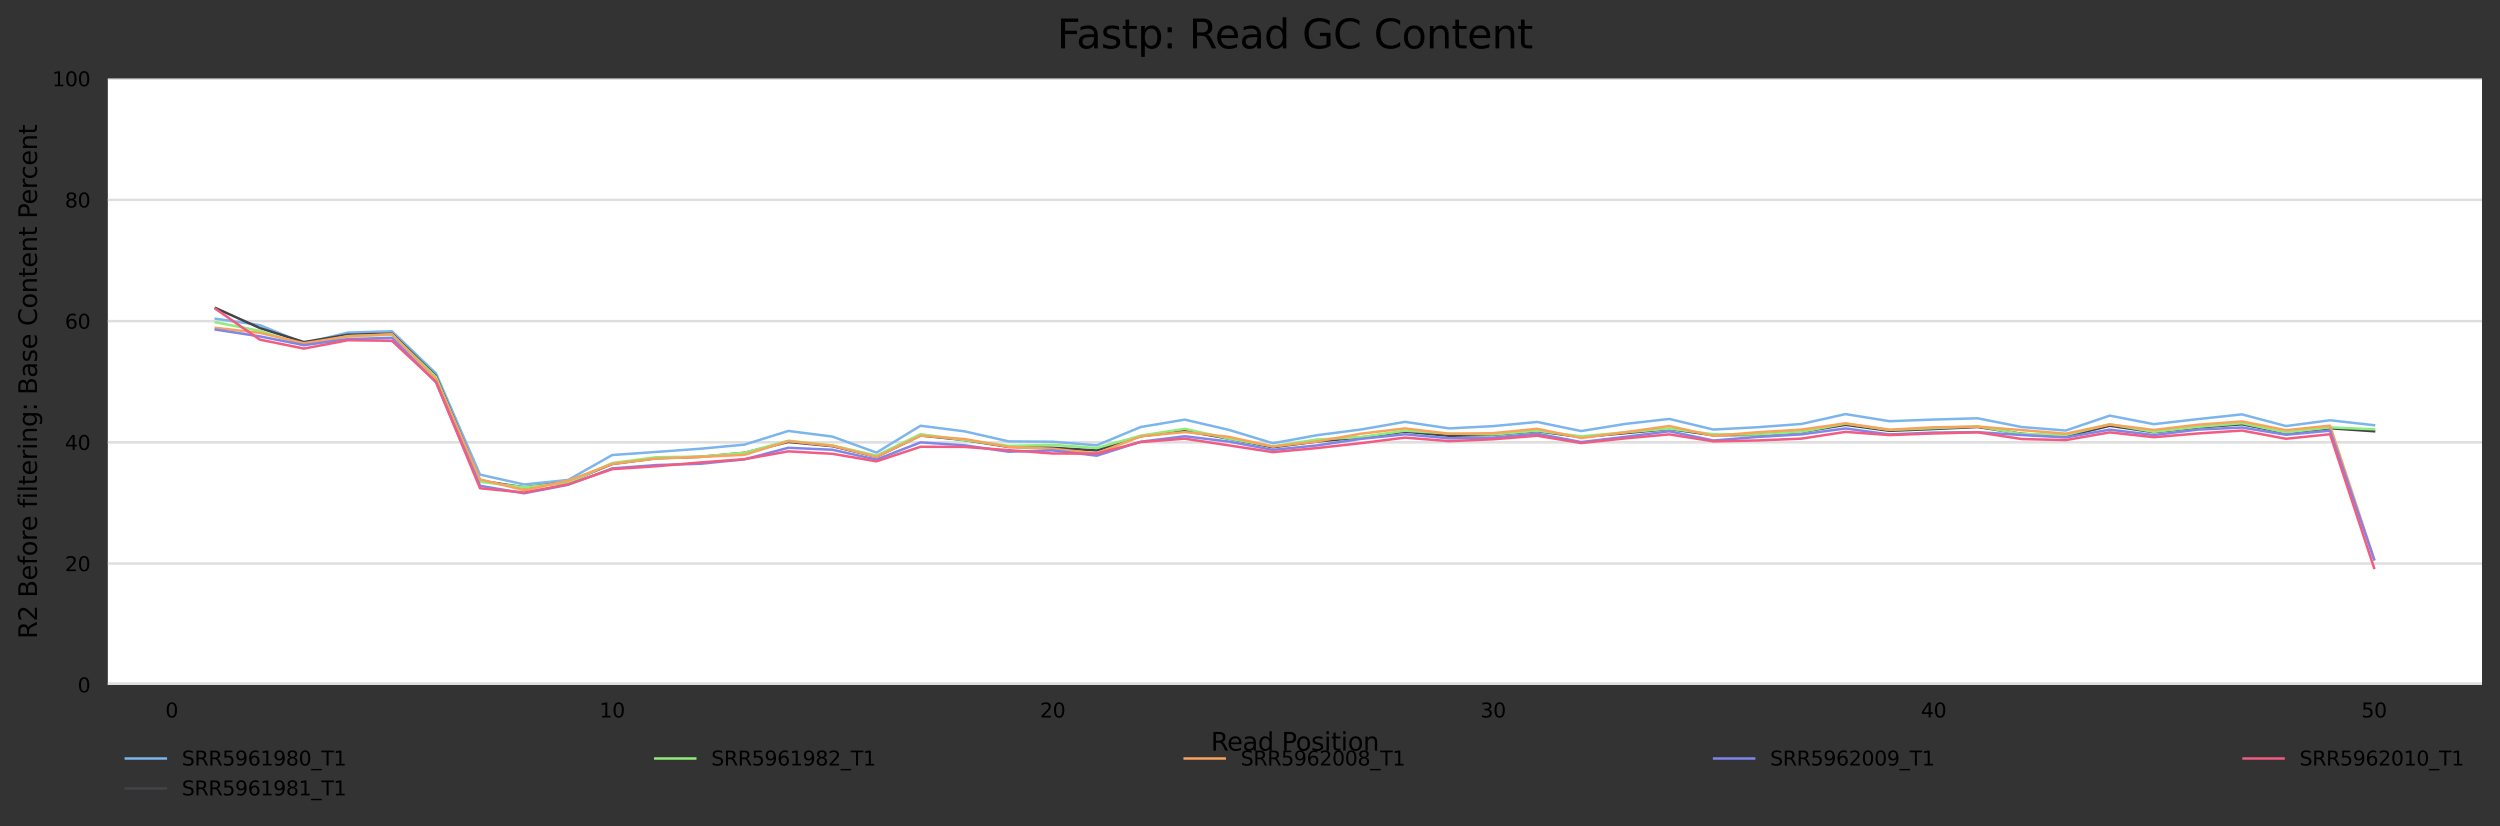 <?xml version="1.0" encoding="utf-8" standalone="no"?>
<!DOCTYPE svg PUBLIC "-//W3C//DTD SVG 1.1//EN"
  "http://www.w3.org/Graphics/SVG/1.1/DTD/svg11.dtd">
<svg xmlns:xlink="http://www.w3.org/1999/xlink" width="1000.278pt" height="330.542pt" viewBox="0 0 1000.278 330.542" xmlns="http://www.w3.org/2000/svg" version="1.1">
 <rect x="0" y="0" width="1000.278" height="330.542" fill="#333333" stroke="none"/>
 <defs>
  <style type="text/css">*{stroke-linejoin: round; stroke-linecap: butt}</style>
 </defs>
 <g id="figure_1">
  <g id="axes_1">
   <g id="patch_1">
    <path d="M 43.148 273.99 
L 993.078 273.99 
L 993.078 31.483 
L 43.148 31.483 
z
" style="fill: #ffffff"/>
   </g>
   <g id="matplotlib.axis_1">
    <g id="xtick_1">
     <g id="text_1">
      <!-- 0 -->
      <g transform="translate(66.158 287.069) scale(0.08 -0.08)">
       <defs>
        <path id="DejaVuSans-30" d="M 2034 4250 
Q 1547 4250 1301 3770 
Q 1056 3291 1056 2328 
Q 1056 1369 1301 889 
Q 1547 409 2034 409 
Q 2525 409 2770 889 
Q 3016 1369 3016 2328 
Q 3016 3291 2770 3770 
Q 2525 4250 2034 4250 
z
M 2034 4750 
Q 2819 4750 3233 4129 
Q 3647 3509 3647 2328 
Q 3647 1150 3233 529 
Q 2819 -91 2034 -91 
Q 1250 -91 836 529 
Q 422 1150 422 2328 
Q 422 3509 836 4129 
Q 1250 4750 2034 4750 
z
" transform="scale(0.016)"/>
       </defs>
       <use xlink:href="#DejaVuSans-30"/>
      </g>
     </g>
    </g>
    <g id="xtick_2">
     <g id="text_2">
      <!-- 10 -->
      <g transform="translate(239.852 287.069) scale(0.08 -0.08)">
       <defs>
        <path id="DejaVuSans-31" d="M 794 531 
L 1825 531 
L 1825 4091 
L 703 3866 
L 703 4441 
L 1819 4666 
L 2450 4666 
L 2450 531 
L 3481 531 
L 3481 0 
L 794 0 
L 794 531 
z
" transform="scale(0.016)"/>
       </defs>
       <use xlink:href="#DejaVuSans-31"/>
       <use xlink:href="#DejaVuSans-30" x="63.623"/>
      </g>
     </g>
    </g>
    <g id="xtick_3">
     <g id="text_3">
      <!-- 20 -->
      <g transform="translate(416.091 287.069) scale(0.08 -0.08)">
       <defs>
        <path id="DejaVuSans-32" d="M 1228 531 
L 3431 531 
L 3431 0 
L 469 0 
L 469 531 
Q 828 903 1448 1529 
Q 2069 2156 2228 2338 
Q 2531 2678 2651 2914 
Q 2772 3150 2772 3378 
Q 2772 3750 2511 3984 
Q 2250 4219 1831 4219 
Q 1534 4219 1204 4116 
Q 875 4013 500 3803 
L 500 4441 
Q 881 4594 1212 4672 
Q 1544 4750 1819 4750 
Q 2544 4750 2975 4387 
Q 3406 4025 3406 3419 
Q 3406 3131 3298 2873 
Q 3191 2616 2906 2266 
Q 2828 2175 2409 1742 
Q 1991 1309 1228 531 
z
" transform="scale(0.016)"/>
       </defs>
       <use xlink:href="#DejaVuSans-32"/>
       <use xlink:href="#DejaVuSans-30" x="63.623"/>
      </g>
     </g>
    </g>
    <g id="xtick_4">
     <g id="text_4">
      <!-- 30 -->
      <g transform="translate(592.331 287.069) scale(0.08 -0.08)">
       <defs>
        <path id="DejaVuSans-33" d="M 2597 2516 
Q 3050 2419 3304 2112 
Q 3559 1806 3559 1356 
Q 3559 666 3084 287 
Q 2609 -91 1734 -91 
Q 1441 -91 1130 -33 
Q 819 25 488 141 
L 488 750 
Q 750 597 1062 519 
Q 1375 441 1716 441 
Q 2309 441 2620 675 
Q 2931 909 2931 1356 
Q 2931 1769 2642 2001 
Q 2353 2234 1838 2234 
L 1294 2234 
L 1294 2753 
L 1863 2753 
Q 2328 2753 2575 2939 
Q 2822 3125 2822 3475 
Q 2822 3834 2567 4026 
Q 2313 4219 1838 4219 
Q 1578 4219 1281 4162 
Q 984 4106 628 3988 
L 628 4550 
Q 988 4650 1302 4700 
Q 1616 4750 1894 4750 
Q 2613 4750 3031 4423 
Q 3450 4097 3450 3541 
Q 3450 3153 3228 2886 
Q 3006 2619 2597 2516 
z
" transform="scale(0.016)"/>
       </defs>
       <use xlink:href="#DejaVuSans-33"/>
       <use xlink:href="#DejaVuSans-30" x="63.623"/>
      </g>
     </g>
    </g>
    <g id="xtick_5">
     <g id="text_5">
      <!-- 40 -->
      <g transform="translate(768.57 287.069) scale(0.08 -0.08)">
       <defs>
        <path id="DejaVuSans-34" d="M 2419 4116 
L 825 1625 
L 2419 1625 
L 2419 4116 
z
M 2253 4666 
L 3047 4666 
L 3047 1625 
L 3713 1625 
L 3713 1100 
L 3047 1100 
L 3047 0 
L 2419 0 
L 2419 1100 
L 313 1100 
L 313 1709 
L 2253 4666 
z
" transform="scale(0.016)"/>
       </defs>
       <use xlink:href="#DejaVuSans-34"/>
       <use xlink:href="#DejaVuSans-30" x="63.623"/>
      </g>
     </g>
    </g>
    <g id="xtick_6">
     <g id="text_6">
      <!-- 50 -->
      <g transform="translate(944.809 287.069) scale(0.08 -0.08)">
       <defs>
        <path id="DejaVuSans-35" d="M 691 4666 
L 3169 4666 
L 3169 4134 
L 1269 4134 
L 1269 2991 
Q 1406 3038 1543 3061 
Q 1681 3084 1819 3084 
Q 2600 3084 3056 2656 
Q 3513 2228 3513 1497 
Q 3513 744 3044 326 
Q 2575 -91 1722 -91 
Q 1428 -91 1123 -41 
Q 819 9 494 109 
L 494 744 
Q 775 591 1075 516 
Q 1375 441 1709 441 
Q 2250 441 2565 725 
Q 2881 1009 2881 1497 
Q 2881 1984 2565 2268 
Q 2250 2553 1709 2553 
Q 1456 2553 1204 2497 
Q 953 2441 691 2322 
L 691 4666 
z
" transform="scale(0.016)"/>
       </defs>
       <use xlink:href="#DejaVuSans-35"/>
       <use xlink:href="#DejaVuSans-30" x="63.623"/>
      </g>
     </g>
    </g>
    <g id="text_7">
     <!-- Read Position -->
     <g transform="translate(484.496 300.331) scale(0.1 -0.1)">
      <defs>
       <path id="DejaVuSans-52" d="M 2841 2188 
Q 3044 2119 3236 1894 
Q 3428 1669 3622 1275 
L 4263 0 
L 3584 0 
L 2988 1197 
Q 2756 1666 2539 1819 
Q 2322 1972 1947 1972 
L 1259 1972 
L 1259 0 
L 628 0 
L 628 4666 
L 2053 4666 
Q 2853 4666 3247 4331 
Q 3641 3997 3641 3322 
Q 3641 2881 3436 2590 
Q 3231 2300 2841 2188 
z
M 1259 4147 
L 1259 2491 
L 2053 2491 
Q 2509 2491 2742 2702 
Q 2975 2913 2975 3322 
Q 2975 3731 2742 3939 
Q 2509 4147 2053 4147 
L 1259 4147 
z
" transform="scale(0.016)"/>
       <path id="DejaVuSans-65" d="M 3597 1894 
L 3597 1613 
L 953 1613 
Q 991 1019 1311 708 
Q 1631 397 2203 397 
Q 2534 397 2845 478 
Q 3156 559 3463 722 
L 3463 178 
Q 3153 47 2828 -22 
Q 2503 -91 2169 -91 
Q 1331 -91 842 396 
Q 353 884 353 1716 
Q 353 2575 817 3079 
Q 1281 3584 2069 3584 
Q 2775 3584 3186 3129 
Q 3597 2675 3597 1894 
z
M 3022 2063 
Q 3016 2534 2758 2815 
Q 2500 3097 2075 3097 
Q 1594 3097 1305 2825 
Q 1016 2553 972 2059 
L 3022 2063 
z
" transform="scale(0.016)"/>
       <path id="DejaVuSans-61" d="M 2194 1759 
Q 1497 1759 1228 1600 
Q 959 1441 959 1056 
Q 959 750 1161 570 
Q 1363 391 1709 391 
Q 2188 391 2477 730 
Q 2766 1069 2766 1631 
L 2766 1759 
L 2194 1759 
z
M 3341 1997 
L 3341 0 
L 2766 0 
L 2766 531 
Q 2569 213 2275 61 
Q 1981 -91 1556 -91 
Q 1019 -91 701 211 
Q 384 513 384 1019 
Q 384 1609 779 1909 
Q 1175 2209 1959 2209 
L 2766 2209 
L 2766 2266 
Q 2766 2663 2505 2880 
Q 2244 3097 1772 3097 
Q 1472 3097 1187 3025 
Q 903 2953 641 2809 
L 641 3341 
Q 956 3463 1253 3523 
Q 1550 3584 1831 3584 
Q 2591 3584 2966 3190 
Q 3341 2797 3341 1997 
z
" transform="scale(0.016)"/>
       <path id="DejaVuSans-64" d="M 2906 2969 
L 2906 4863 
L 3481 4863 
L 3481 0 
L 2906 0 
L 2906 525 
Q 2725 213 2448 61 
Q 2172 -91 1784 -91 
Q 1150 -91 751 415 
Q 353 922 353 1747 
Q 353 2572 751 3078 
Q 1150 3584 1784 3584 
Q 2172 3584 2448 3432 
Q 2725 3281 2906 2969 
z
M 947 1747 
Q 947 1113 1208 752 
Q 1469 391 1925 391 
Q 2381 391 2643 752 
Q 2906 1113 2906 1747 
Q 2906 2381 2643 2742 
Q 2381 3103 1925 3103 
Q 1469 3103 1208 2742 
Q 947 2381 947 1747 
z
" transform="scale(0.016)"/>
       <path id="DejaVuSans-20" transform="scale(0.016)"/>
       <path id="DejaVuSans-50" d="M 1259 4147 
L 1259 2394 
L 2053 2394 
Q 2494 2394 2734 2622 
Q 2975 2850 2975 3272 
Q 2975 3691 2734 3919 
Q 2494 4147 2053 4147 
L 1259 4147 
z
M 628 4666 
L 2053 4666 
Q 2838 4666 3239 4311 
Q 3641 3956 3641 3272 
Q 3641 2581 3239 2228 
Q 2838 1875 2053 1875 
L 1259 1875 
L 1259 0 
L 628 0 
L 628 4666 
z
" transform="scale(0.016)"/>
       <path id="DejaVuSans-6f" d="M 1959 3097 
Q 1497 3097 1228 2736 
Q 959 2375 959 1747 
Q 959 1119 1226 758 
Q 1494 397 1959 397 
Q 2419 397 2687 759 
Q 2956 1122 2956 1747 
Q 2956 2369 2687 2733 
Q 2419 3097 1959 3097 
z
M 1959 3584 
Q 2709 3584 3137 3096 
Q 3566 2609 3566 1747 
Q 3566 888 3137 398 
Q 2709 -91 1959 -91 
Q 1206 -91 779 398 
Q 353 888 353 1747 
Q 353 2609 779 3096 
Q 1206 3584 1959 3584 
z
" transform="scale(0.016)"/>
       <path id="DejaVuSans-73" d="M 2834 3397 
L 2834 2853 
Q 2591 2978 2328 3040 
Q 2066 3103 1784 3103 
Q 1356 3103 1142 2972 
Q 928 2841 928 2578 
Q 928 2378 1081 2264 
Q 1234 2150 1697 2047 
L 1894 2003 
Q 2506 1872 2764 1633 
Q 3022 1394 3022 966 
Q 3022 478 2636 193 
Q 2250 -91 1575 -91 
Q 1294 -91 989 -36 
Q 684 19 347 128 
L 347 722 
Q 666 556 975 473 
Q 1284 391 1588 391 
Q 1994 391 2212 530 
Q 2431 669 2431 922 
Q 2431 1156 2273 1281 
Q 2116 1406 1581 1522 
L 1381 1569 
Q 847 1681 609 1914 
Q 372 2147 372 2553 
Q 372 3047 722 3315 
Q 1072 3584 1716 3584 
Q 2034 3584 2315 3537 
Q 2597 3491 2834 3397 
z
" transform="scale(0.016)"/>
       <path id="DejaVuSans-69" d="M 603 3500 
L 1178 3500 
L 1178 0 
L 603 0 
L 603 3500 
z
M 603 4863 
L 1178 4863 
L 1178 4134 
L 603 4134 
L 603 4863 
z
" transform="scale(0.016)"/>
       <path id="DejaVuSans-74" d="M 1172 4494 
L 1172 3500 
L 2356 3500 
L 2356 3053 
L 1172 3053 
L 1172 1153 
Q 1172 725 1289 603 
Q 1406 481 1766 481 
L 2356 481 
L 2356 0 
L 1766 0 
Q 1100 0 847 248 
Q 594 497 594 1153 
L 594 3053 
L 172 3053 
L 172 3500 
L 594 3500 
L 594 4494 
L 1172 4494 
z
" transform="scale(0.016)"/>
       <path id="DejaVuSans-6e" d="M 3513 2113 
L 3513 0 
L 2938 0 
L 2938 2094 
Q 2938 2591 2744 2837 
Q 2550 3084 2163 3084 
Q 1697 3084 1428 2787 
Q 1159 2491 1159 1978 
L 1159 0 
L 581 0 
L 581 3500 
L 1159 3500 
L 1159 2956 
Q 1366 3272 1645 3428 
Q 1925 3584 2291 3584 
Q 2894 3584 3203 3211 
Q 3513 2838 3513 2113 
z
" transform="scale(0.016)"/>
      </defs>
      <use xlink:href="#DejaVuSans-52"/>
      <use xlink:href="#DejaVuSans-65" x="64.982"/>
      <use xlink:href="#DejaVuSans-61" x="126.506"/>
      <use xlink:href="#DejaVuSans-64" x="187.785"/>
      <use xlink:href="#DejaVuSans-20" x="251.262"/>
      <use xlink:href="#DejaVuSans-50" x="283.049"/>
      <use xlink:href="#DejaVuSans-6f" x="339.727"/>
      <use xlink:href="#DejaVuSans-73" x="400.908"/>
      <use xlink:href="#DejaVuSans-69" x="453.008"/>
      <use xlink:href="#DejaVuSans-74" x="480.791"/>
      <use xlink:href="#DejaVuSans-69" x="520"/>
      <use xlink:href="#DejaVuSans-6f" x="547.783"/>
      <use xlink:href="#DejaVuSans-6e" x="608.965"/>
     </g>
    </g>
   </g>
   <g id="matplotlib.axis_2">
    <g id="ytick_1">
     <g id="line2d_1">
      <path d="M 43.148 273.99 
L 993.078 273.99 
" clip-path="url(#p6a5187a184)" style="fill: none; stroke: #dedede; stroke-linecap: square"/>
     </g>
     <g id="text_8">
      <!-- 0 -->
      <g transform="translate(31.058 277.029) scale(0.08 -0.08)">
       <use xlink:href="#DejaVuSans-30"/>
      </g>
     </g>
    </g>
    <g id="ytick_2">
     <g id="line2d_2">
      <path d="M 43.148 225.489 
L 993.078 225.489 
" clip-path="url(#p6a5187a184)" style="fill: none; stroke: #dedede; stroke-linecap: square"/>
     </g>
     <g id="text_9">
      <!-- 20 -->
      <g transform="translate(25.968 228.528) scale(0.08 -0.08)">
       <use xlink:href="#DejaVuSans-32"/>
       <use xlink:href="#DejaVuSans-30" x="63.623"/>
      </g>
     </g>
    </g>
    <g id="ytick_3">
     <g id="line2d_3">
      <path d="M 43.148 176.987 
L 993.078 176.987 
" clip-path="url(#p6a5187a184)" style="fill: none; stroke: #dedede; stroke-linecap: square"/>
     </g>
     <g id="text_10">
      <!-- 40 -->
      <g transform="translate(25.968 180.027) scale(0.08 -0.08)">
       <use xlink:href="#DejaVuSans-34"/>
       <use xlink:href="#DejaVuSans-30" x="63.623"/>
      </g>
     </g>
    </g>
    <g id="ytick_4">
     <g id="line2d_4">
      <path d="M 43.148 128.486 
L 993.078 128.486 
" clip-path="url(#p6a5187a184)" style="fill: none; stroke: #dedede; stroke-linecap: square"/>
     </g>
     <g id="text_11">
      <!-- 60 -->
      <g transform="translate(25.968 131.525) scale(0.08 -0.08)">
       <defs>
        <path id="DejaVuSans-36" d="M 2113 2584 
Q 1688 2584 1439 2293 
Q 1191 2003 1191 1497 
Q 1191 994 1439 701 
Q 1688 409 2113 409 
Q 2538 409 2786 701 
Q 3034 994 3034 1497 
Q 3034 2003 2786 2293 
Q 2538 2584 2113 2584 
z
M 3366 4563 
L 3366 3988 
Q 3128 4100 2886 4159 
Q 2644 4219 2406 4219 
Q 1781 4219 1451 3797 
Q 1122 3375 1075 2522 
Q 1259 2794 1537 2939 
Q 1816 3084 2150 3084 
Q 2853 3084 3261 2657 
Q 3669 2231 3669 1497 
Q 3669 778 3244 343 
Q 2819 -91 2113 -91 
Q 1303 -91 875 529 
Q 447 1150 447 2328 
Q 447 3434 972 4092 
Q 1497 4750 2381 4750 
Q 2619 4750 2861 4703 
Q 3103 4656 3366 4563 
z
" transform="scale(0.016)"/>
       </defs>
       <use xlink:href="#DejaVuSans-36"/>
       <use xlink:href="#DejaVuSans-30" x="63.623"/>
      </g>
     </g>
    </g>
    <g id="ytick_5">
     <g id="line2d_5">
      <path d="M 43.148 79.984 
L 993.078 79.984 
" clip-path="url(#p6a5187a184)" style="fill: none; stroke: #dedede; stroke-linecap: square"/>
     </g>
     <g id="text_12">
      <!-- 80 -->
      <g transform="translate(25.968 83.024) scale(0.08 -0.08)">
       <defs>
        <path id="DejaVuSans-38" d="M 2034 2216 
Q 1584 2216 1326 1975 
Q 1069 1734 1069 1313 
Q 1069 891 1326 650 
Q 1584 409 2034 409 
Q 2484 409 2743 651 
Q 3003 894 3003 1313 
Q 3003 1734 2745 1975 
Q 2488 2216 2034 2216 
z
M 1403 2484 
Q 997 2584 770 2862 
Q 544 3141 544 3541 
Q 544 4100 942 4425 
Q 1341 4750 2034 4750 
Q 2731 4750 3128 4425 
Q 3525 4100 3525 3541 
Q 3525 3141 3298 2862 
Q 3072 2584 2669 2484 
Q 3125 2378 3379 2068 
Q 3634 1759 3634 1313 
Q 3634 634 3220 271 
Q 2806 -91 2034 -91 
Q 1263 -91 848 271 
Q 434 634 434 1313 
Q 434 1759 690 2068 
Q 947 2378 1403 2484 
z
M 1172 3481 
Q 1172 3119 1398 2916 
Q 1625 2713 2034 2713 
Q 2441 2713 2670 2916 
Q 2900 3119 2900 3481 
Q 2900 3844 2670 4047 
Q 2441 4250 2034 4250 
Q 1625 4250 1398 4047 
Q 1172 3844 1172 3481 
z
" transform="scale(0.016)"/>
       </defs>
       <use xlink:href="#DejaVuSans-38"/>
       <use xlink:href="#DejaVuSans-30" x="63.623"/>
      </g>
     </g>
    </g>
    <g id="ytick_6">
     <g id="line2d_6">
      <path d="M 43.148 31.483 
L 993.078 31.483 
" clip-path="url(#p6a5187a184)" style="fill: none; stroke: #dedede; stroke-linecap: square"/>
     </g>
     <g id="text_13">
      <!-- 100 -->
      <g transform="translate(20.878 34.522) scale(0.08 -0.08)">
       <use xlink:href="#DejaVuSans-31"/>
       <use xlink:href="#DejaVuSans-30" x="63.623"/>
       <use xlink:href="#DejaVuSans-30" x="127.246"/>
      </g>
     </g>
    </g>
    <g id="text_14">
     <!-- R2 Before filtering: Base Content Percent -->
     <g transform="translate(14.798 255.599) rotate(-90) scale(0.1 -0.1)">
      <defs>
       <path id="DejaVuSans-42" d="M 1259 2228 
L 1259 519 
L 2272 519 
Q 2781 519 3026 730 
Q 3272 941 3272 1375 
Q 3272 1813 3026 2020 
Q 2781 2228 2272 2228 
L 1259 2228 
z
M 1259 4147 
L 1259 2741 
L 2194 2741 
Q 2656 2741 2882 2914 
Q 3109 3088 3109 3444 
Q 3109 3797 2882 3972 
Q 2656 4147 2194 4147 
L 1259 4147 
z
M 628 4666 
L 2241 4666 
Q 2963 4666 3353 4366 
Q 3744 4066 3744 3513 
Q 3744 3084 3544 2831 
Q 3344 2578 2956 2516 
Q 3422 2416 3680 2098 
Q 3938 1781 3938 1306 
Q 3938 681 3513 340 
Q 3088 0 2303 0 
L 628 0 
L 628 4666 
z
" transform="scale(0.016)"/>
       <path id="DejaVuSans-66" d="M 2375 4863 
L 2375 4384 
L 1825 4384 
Q 1516 4384 1395 4259 
Q 1275 4134 1275 3809 
L 1275 3500 
L 2222 3500 
L 2222 3053 
L 1275 3053 
L 1275 0 
L 697 0 
L 697 3053 
L 147 3053 
L 147 3500 
L 697 3500 
L 697 3744 
Q 697 4328 969 4595 
Q 1241 4863 1831 4863 
L 2375 4863 
z
" transform="scale(0.016)"/>
       <path id="DejaVuSans-72" d="M 2631 2963 
Q 2534 3019 2420 3045 
Q 2306 3072 2169 3072 
Q 1681 3072 1420 2755 
Q 1159 2438 1159 1844 
L 1159 0 
L 581 0 
L 581 3500 
L 1159 3500 
L 1159 2956 
Q 1341 3275 1631 3429 
Q 1922 3584 2338 3584 
Q 2397 3584 2469 3576 
Q 2541 3569 2628 3553 
L 2631 2963 
z
" transform="scale(0.016)"/>
       <path id="DejaVuSans-6c" d="M 603 4863 
L 1178 4863 
L 1178 0 
L 603 0 
L 603 4863 
z
" transform="scale(0.016)"/>
       <path id="DejaVuSans-67" d="M 2906 1791 
Q 2906 2416 2648 2759 
Q 2391 3103 1925 3103 
Q 1463 3103 1205 2759 
Q 947 2416 947 1791 
Q 947 1169 1205 825 
Q 1463 481 1925 481 
Q 2391 481 2648 825 
Q 2906 1169 2906 1791 
z
M 3481 434 
Q 3481 -459 3084 -895 
Q 2688 -1331 1869 -1331 
Q 1566 -1331 1297 -1286 
Q 1028 -1241 775 -1147 
L 775 -588 
Q 1028 -725 1275 -790 
Q 1522 -856 1778 -856 
Q 2344 -856 2625 -561 
Q 2906 -266 2906 331 
L 2906 616 
Q 2728 306 2450 153 
Q 2172 0 1784 0 
Q 1141 0 747 490 
Q 353 981 353 1791 
Q 353 2603 747 3093 
Q 1141 3584 1784 3584 
Q 2172 3584 2450 3431 
Q 2728 3278 2906 2969 
L 2906 3500 
L 3481 3500 
L 3481 434 
z
" transform="scale(0.016)"/>
       <path id="DejaVuSans-3a" d="M 750 794 
L 1409 794 
L 1409 0 
L 750 0 
L 750 794 
z
M 750 3309 
L 1409 3309 
L 1409 2516 
L 750 2516 
L 750 3309 
z
" transform="scale(0.016)"/>
       <path id="DejaVuSans-43" d="M 4122 4306 
L 4122 3641 
Q 3803 3938 3442 4084 
Q 3081 4231 2675 4231 
Q 1875 4231 1450 3742 
Q 1025 3253 1025 2328 
Q 1025 1406 1450 917 
Q 1875 428 2675 428 
Q 3081 428 3442 575 
Q 3803 722 4122 1019 
L 4122 359 
Q 3791 134 3420 21 
Q 3050 -91 2638 -91 
Q 1578 -91 968 557 
Q 359 1206 359 2328 
Q 359 3453 968 4101 
Q 1578 4750 2638 4750 
Q 3056 4750 3426 4639 
Q 3797 4528 4122 4306 
z
" transform="scale(0.016)"/>
       <path id="DejaVuSans-63" d="M 3122 3366 
L 3122 2828 
Q 2878 2963 2633 3030 
Q 2388 3097 2138 3097 
Q 1578 3097 1268 2742 
Q 959 2388 959 1747 
Q 959 1106 1268 751 
Q 1578 397 2138 397 
Q 2388 397 2633 464 
Q 2878 531 3122 666 
L 3122 134 
Q 2881 22 2623 -34 
Q 2366 -91 2075 -91 
Q 1284 -91 818 406 
Q 353 903 353 1747 
Q 353 2603 823 3093 
Q 1294 3584 2113 3584 
Q 2378 3584 2631 3529 
Q 2884 3475 3122 3366 
z
" transform="scale(0.016)"/>
      </defs>
      <use xlink:href="#DejaVuSans-52"/>
      <use xlink:href="#DejaVuSans-32" x="69.482"/>
      <use xlink:href="#DejaVuSans-20" x="133.105"/>
      <use xlink:href="#DejaVuSans-42" x="164.893"/>
      <use xlink:href="#DejaVuSans-65" x="233.496"/>
      <use xlink:href="#DejaVuSans-66" x="295.02"/>
      <use xlink:href="#DejaVuSans-6f" x="330.225"/>
      <use xlink:href="#DejaVuSans-72" x="391.406"/>
      <use xlink:href="#DejaVuSans-65" x="430.27"/>
      <use xlink:href="#DejaVuSans-20" x="491.793"/>
      <use xlink:href="#DejaVuSans-66" x="523.58"/>
      <use xlink:href="#DejaVuSans-69" x="558.785"/>
      <use xlink:href="#DejaVuSans-6c" x="586.568"/>
      <use xlink:href="#DejaVuSans-74" x="614.352"/>
      <use xlink:href="#DejaVuSans-65" x="653.561"/>
      <use xlink:href="#DejaVuSans-72" x="715.084"/>
      <use xlink:href="#DejaVuSans-69" x="756.197"/>
      <use xlink:href="#DejaVuSans-6e" x="783.98"/>
      <use xlink:href="#DejaVuSans-67" x="847.359"/>
      <use xlink:href="#DejaVuSans-3a" x="910.836"/>
      <use xlink:href="#DejaVuSans-20" x="944.527"/>
      <use xlink:href="#DejaVuSans-42" x="976.314"/>
      <use xlink:href="#DejaVuSans-61" x="1044.918"/>
      <use xlink:href="#DejaVuSans-73" x="1106.197"/>
      <use xlink:href="#DejaVuSans-65" x="1158.297"/>
      <use xlink:href="#DejaVuSans-20" x="1219.82"/>
      <use xlink:href="#DejaVuSans-43" x="1251.607"/>
      <use xlink:href="#DejaVuSans-6f" x="1321.432"/>
      <use xlink:href="#DejaVuSans-6e" x="1382.613"/>
      <use xlink:href="#DejaVuSans-74" x="1445.992"/>
      <use xlink:href="#DejaVuSans-65" x="1485.201"/>
      <use xlink:href="#DejaVuSans-6e" x="1546.725"/>
      <use xlink:href="#DejaVuSans-74" x="1610.104"/>
      <use xlink:href="#DejaVuSans-20" x="1649.312"/>
      <use xlink:href="#DejaVuSans-50" x="1681.1"/>
      <use xlink:href="#DejaVuSans-65" x="1737.777"/>
      <use xlink:href="#DejaVuSans-72" x="1799.301"/>
      <use xlink:href="#DejaVuSans-63" x="1838.164"/>
      <use xlink:href="#DejaVuSans-65" x="1893.145"/>
      <use xlink:href="#DejaVuSans-6e" x="1954.668"/>
      <use xlink:href="#DejaVuSans-74" x="2018.047"/>
     </g>
    </g>
   </g>
   <g id="line2d_7">
    <path d="M 86.327 127.543 
L 103.951 130.077 
L 121.575 137.308 
L 139.199 133.084 
L 156.822 132.519 
L 174.446 149.414 
L 192.07 189.91 
L 209.694 193.846 
L 227.318 192.023 
L 244.942 182.06 
L 262.566 180.829 
L 280.19 179.542 
L 297.814 177.916 
L 315.438 172.429 
L 333.062 174.687 
L 350.686 181.097 
L 368.31 170.342 
L 385.934 172.587 
L 403.558 176.601 
L 421.181 176.741 
L 438.805 178.179 
L 456.429 170.849 
L 474.053 167.897 
L 491.677 171.996 
L 509.301 177.349 
L 526.925 174.128 
L 544.549 171.848 
L 562.173 168.788 
L 579.797 171.407 
L 597.421 170.498 
L 615.045 168.835 
L 632.669 172.473 
L 650.293 169.612 
L 667.917 167.62 
L 685.54 171.87 
L 703.164 170.94 
L 720.788 169.641 
L 738.412 165.687 
L 756.036 168.53 
L 773.66 167.869 
L 791.284 167.367 
L 808.908 170.859 
L 826.532 172.259 
L 844.156 166.297 
L 861.78 169.716 
L 879.404 167.69 
L 897.028 165.797 
L 914.652 170.474 
L 932.276 168.157 
L 949.899 170.129 
" clip-path="url(#p6a5187a184)" style="fill: none; stroke: #7cb5ec; stroke-linecap: square"/>
   </g>
   <g id="line2d_8">
    <path d="M 86.327 123.29 
L 103.951 131.243 
L 121.575 136.87 
L 139.199 133.921 
L 156.822 133.474 
L 174.446 150.497 
L 192.07 192.31 
L 209.694 194.986 
L 227.318 192.901 
L 244.942 185.635 
L 262.566 183.34 
L 280.19 182.794 
L 297.814 181.176 
L 315.438 176.834 
L 333.062 178.519 
L 350.686 182.761 
L 368.31 174.245 
L 385.934 176.071 
L 403.558 178.814 
L 421.181 179.154 
L 438.805 180.203 
L 456.429 174.553 
L 474.053 172.399 
L 491.677 175.515 
L 509.301 178.955 
L 526.925 176.662 
L 544.549 175.016 
L 562.173 172.706 
L 579.797 174.37 
L 597.421 173.976 
L 615.045 172.51 
L 632.669 174.903 
L 650.293 173.307 
L 667.917 171.635 
L 685.54 174.139 
L 703.164 174.003 
L 720.788 172.829 
L 738.412 169.983 
L 756.036 172.384 
L 773.66 171.657 
L 791.284 170.839 
L 808.908 173.551 
L 826.532 174.635 
L 844.156 170.35 
L 861.78 172.932 
L 879.404 171.07 
L 897.028 169.762 
L 914.652 173.245 
L 932.276 171.347 
L 949.899 172.558 
" clip-path="url(#p6a5187a184)" style="fill: none; stroke: #434348; stroke-linecap: square"/>
   </g>
   <g id="line2d_9">
    <path d="M 86.327 128.967 
L 103.951 132.381 
L 121.575 138.146 
L 139.199 134.495 
L 156.822 133.943 
L 174.446 150.854 
L 192.07 192.765 
L 209.694 194.975 
L 227.318 193.105 
L 244.942 185.254 
L 262.566 182.937 
L 280.19 182.703 
L 297.814 181.164 
L 315.438 176.333 
L 333.062 178.244 
L 350.686 182.28 
L 368.31 173.712 
L 385.934 176.083 
L 403.558 178.403 
L 421.181 177.998 
L 438.805 179.263 
L 456.429 174.301 
L 474.053 171.568 
L 491.677 175.496 
L 509.301 178.589 
L 526.925 175.84 
L 544.549 174.878 
L 562.173 172.318 
L 579.797 173.449 
L 597.421 173.831 
L 615.045 172.332 
L 632.669 174.595 
L 650.293 172.957 
L 667.917 171.497 
L 685.54 173.745 
L 703.164 173.894 
L 720.788 172.765 
L 738.412 169.493 
L 756.036 172.009 
L 773.66 171.305 
L 791.284 170.579 
L 808.908 173.644 
L 826.532 174.052 
L 844.156 169.732 
L 861.78 172.802 
L 879.404 170.801 
L 897.028 169.326 
L 914.652 173.055 
L 932.276 170.989 
L 949.899 171.769 
" clip-path="url(#p6a5187a184)" style="fill: none; stroke: #90ed7d; stroke-linecap: square"/>
   </g>
   <g id="line2d_10">
    <path d="M 86.327 131.183 
L 103.951 133.181 
L 121.575 137.336 
L 139.199 134.566 
L 156.822 133.729 
L 174.446 151.608 
L 192.07 191.817 
L 209.694 196.124 
L 227.318 192.335 
L 244.942 185.618 
L 262.566 183.473 
L 280.19 182.828 
L 297.814 181.986 
L 315.438 176.513 
L 333.062 178.324 
L 350.686 182.783 
L 368.31 174.304 
L 385.934 175.657 
L 403.558 178.794 
L 421.181 179.558 
L 438.805 181.444 
L 456.429 174.568 
L 474.053 172.875 
L 491.677 174.786 
L 509.301 178.661 
L 526.925 176.663 
L 544.549 173.525 
L 562.173 171.406 
L 579.797 173.568 
L 597.421 173.314 
L 615.045 171.553 
L 632.669 175.27 
L 650.293 172.94 
L 667.917 170.45 
L 685.54 174.379 
L 703.164 172.948 
L 720.788 171.881 
L 738.412 169.384 
L 756.036 171.938 
L 773.66 170.967 
L 791.284 170.684 
L 808.908 172.089 
L 826.532 173.522 
L 844.156 169.848 
L 861.78 172.025 
L 879.404 169.936 
L 897.028 168.609 
L 914.652 172.123 
L 932.276 170.31 
L 949.899 223.603 
" clip-path="url(#p6a5187a184)" style="fill: none; stroke: #f7a35c; stroke-linecap: square"/>
   </g>
   <g id="line2d_11">
    <path d="M 86.327 131.892 
L 103.951 134.591 
L 121.575 138.095 
L 139.199 135.678 
L 156.822 135.181 
L 174.446 152.962 
L 192.07 194.37 
L 209.694 197.37 
L 227.318 193.964 
L 244.942 187.413 
L 262.566 186.072 
L 280.19 185.559 
L 297.814 183.79 
L 315.438 179.164 
L 333.062 179.955 
L 350.686 183.873 
L 368.31 176.997 
L 385.934 178.175 
L 403.558 180.743 
L 421.181 180.207 
L 438.805 182.329 
L 456.429 176.729 
L 474.053 174.548 
L 491.677 176.681 
L 509.301 180.004 
L 526.925 178.222 
L 544.549 175.592 
L 562.173 173.768 
L 579.797 175.388 
L 597.421 175.09 
L 615.045 173.519 
L 632.669 176.876 
L 650.293 174.788 
L 667.917 172.553 
L 685.54 176.246 
L 703.164 174.834 
L 720.788 173.789 
L 738.412 171.426 
L 756.036 173.82 
L 773.66 173.081 
L 791.284 172.916 
L 808.908 174.056 
L 826.532 175.025 
L 844.156 171.91 
L 861.78 174.066 
L 879.404 171.887 
L 897.028 171.049 
L 914.652 173.955 
L 932.276 172.323 
L 949.899 223.82 
" clip-path="url(#p6a5187a184)" style="fill: none; stroke: #8085e9; stroke-linecap: square"/>
   </g>
   <g id="line2d_12">
    <path d="M 86.327 123.64 
L 103.951 135.889 
L 121.575 139.474 
L 139.199 136.131 
L 156.822 136.352 
L 174.446 152.787 
L 192.07 195.363 
L 209.694 197.082 
L 227.318 193.768 
L 244.942 187.719 
L 262.566 186.554 
L 280.19 185.037 
L 297.814 183.733 
L 315.438 180.593 
L 333.062 181.574 
L 350.686 184.583 
L 368.31 178.756 
L 385.934 178.813 
L 403.558 180.114 
L 421.181 181.442 
L 438.805 181.492 
L 456.429 176.858 
L 474.053 175.52 
L 491.677 178.194 
L 509.301 180.911 
L 526.925 179.271 
L 544.549 177.314 
L 562.173 175.094 
L 579.797 176.52 
L 597.421 175.76 
L 615.045 174.348 
L 632.669 177.274 
L 650.293 175.405 
L 667.917 173.806 
L 685.54 176.591 
L 703.164 176.234 
L 720.788 175.507 
L 738.412 172.796 
L 756.036 174.086 
L 773.66 173.44 
L 791.284 172.974 
L 808.908 175.658 
L 826.532 176.092 
L 844.156 172.998 
L 861.78 174.93 
L 879.404 173.433 
L 897.028 172.265 
L 914.652 175.554 
L 932.276 173.742 
L 949.899 227.24 
" clip-path="url(#p6a5187a184)" style="fill: none; stroke: #f15c80; stroke-linecap: square"/>
   </g>
   <g id="line2d_13">
    <path d="M 43.148 273.99 
L 993.078 273.99 
" clip-path="url(#p6a5187a184)" style="fill: none; stroke: #dedede; stroke-width: 2; stroke-linecap: square"/>
   </g>
   <g id="text_15">
    <!-- Fastp: Read GC Content -->
    <g transform="translate(422.931 19.358) scale(0.16 -0.16)">
     <defs>
      <path id="DejaVuSans-46" d="M 628 4666 
L 3309 4666 
L 3309 4134 
L 1259 4134 
L 1259 2759 
L 3109 2759 
L 3109 2228 
L 1259 2228 
L 1259 0 
L 628 0 
L 628 4666 
z
" transform="scale(0.016)"/>
      <path id="DejaVuSans-70" d="M 1159 525 
L 1159 -1331 
L 581 -1331 
L 581 3500 
L 1159 3500 
L 1159 2969 
Q 1341 3281 1617 3432 
Q 1894 3584 2278 3584 
Q 2916 3584 3314 3078 
Q 3713 2572 3713 1747 
Q 3713 922 3314 415 
Q 2916 -91 2278 -91 
Q 1894 -91 1617 61 
Q 1341 213 1159 525 
z
M 3116 1747 
Q 3116 2381 2855 2742 
Q 2594 3103 2138 3103 
Q 1681 3103 1420 2742 
Q 1159 2381 1159 1747 
Q 1159 1113 1420 752 
Q 1681 391 2138 391 
Q 2594 391 2855 752 
Q 3116 1113 3116 1747 
z
" transform="scale(0.016)"/>
      <path id="DejaVuSans-47" d="M 3809 666 
L 3809 1919 
L 2778 1919 
L 2778 2438 
L 4434 2438 
L 4434 434 
Q 4069 175 3628 42 
Q 3188 -91 2688 -91 
Q 1594 -91 976 548 
Q 359 1188 359 2328 
Q 359 3472 976 4111 
Q 1594 4750 2688 4750 
Q 3144 4750 3555 4637 
Q 3966 4525 4313 4306 
L 4313 3634 
Q 3963 3931 3569 4081 
Q 3175 4231 2741 4231 
Q 1884 4231 1454 3753 
Q 1025 3275 1025 2328 
Q 1025 1384 1454 906 
Q 1884 428 2741 428 
Q 3075 428 3337 486 
Q 3600 544 3809 666 
z
" transform="scale(0.016)"/>
     </defs>
     <use xlink:href="#DejaVuSans-46"/>
     <use xlink:href="#DejaVuSans-61" x="48.395"/>
     <use xlink:href="#DejaVuSans-73" x="109.674"/>
     <use xlink:href="#DejaVuSans-74" x="161.773"/>
     <use xlink:href="#DejaVuSans-70" x="200.982"/>
     <use xlink:href="#DejaVuSans-3a" x="264.459"/>
     <use xlink:href="#DejaVuSans-20" x="298.15"/>
     <use xlink:href="#DejaVuSans-52" x="329.938"/>
     <use xlink:href="#DejaVuSans-65" x="394.92"/>
     <use xlink:href="#DejaVuSans-61" x="456.443"/>
     <use xlink:href="#DejaVuSans-64" x="517.723"/>
     <use xlink:href="#DejaVuSans-20" x="581.199"/>
     <use xlink:href="#DejaVuSans-47" x="612.986"/>
     <use xlink:href="#DejaVuSans-43" x="690.477"/>
     <use xlink:href="#DejaVuSans-20" x="760.301"/>
     <use xlink:href="#DejaVuSans-43" x="792.088"/>
     <use xlink:href="#DejaVuSans-6f" x="861.912"/>
     <use xlink:href="#DejaVuSans-6e" x="923.094"/>
     <use xlink:href="#DejaVuSans-74" x="986.473"/>
     <use xlink:href="#DejaVuSans-65" x="1025.682"/>
     <use xlink:href="#DejaVuSans-6e" x="1087.205"/>
     <use xlink:href="#DejaVuSans-74" x="1150.584"/>
    </g>
   </g>
   <g id="legend_1">
    <g id="line2d_14">
     <path d="M 50.348 303.49 
L 58.348 303.49 
L 66.348 303.49 
" style="fill: none; stroke: #7cb5ec; stroke-linecap: square"/>
    </g>
    <g id="text_16">
     <!-- SRR5961980_T1 -->
     <g transform="translate(72.748 306.29) scale(0.08 -0.08)">
      <defs>
       <path id="DejaVuSans-53" d="M 3425 4513 
L 3425 3897 
Q 3066 4069 2747 4153 
Q 2428 4238 2131 4238 
Q 1616 4238 1336 4038 
Q 1056 3838 1056 3469 
Q 1056 3159 1242 3001 
Q 1428 2844 1947 2747 
L 2328 2669 
Q 3034 2534 3370 2195 
Q 3706 1856 3706 1288 
Q 3706 609 3251 259 
Q 2797 -91 1919 -91 
Q 1588 -91 1214 -16 
Q 841 59 441 206 
L 441 856 
Q 825 641 1194 531 
Q 1563 422 1919 422 
Q 2459 422 2753 634 
Q 3047 847 3047 1241 
Q 3047 1584 2836 1778 
Q 2625 1972 2144 2069 
L 1759 2144 
Q 1053 2284 737 2584 
Q 422 2884 422 3419 
Q 422 4038 858 4394 
Q 1294 4750 2059 4750 
Q 2388 4750 2728 4690 
Q 3069 4631 3425 4513 
z
" transform="scale(0.016)"/>
       <path id="DejaVuSans-39" d="M 703 97 
L 703 672 
Q 941 559 1184 500 
Q 1428 441 1663 441 
Q 2288 441 2617 861 
Q 2947 1281 2994 2138 
Q 2813 1869 2534 1725 
Q 2256 1581 1919 1581 
Q 1219 1581 811 2004 
Q 403 2428 403 3163 
Q 403 3881 828 4315 
Q 1253 4750 1959 4750 
Q 2769 4750 3195 4129 
Q 3622 3509 3622 2328 
Q 3622 1225 3098 567 
Q 2575 -91 1691 -91 
Q 1453 -91 1209 -44 
Q 966 3 703 97 
z
M 1959 2075 
Q 2384 2075 2632 2365 
Q 2881 2656 2881 3163 
Q 2881 3666 2632 3958 
Q 2384 4250 1959 4250 
Q 1534 4250 1286 3958 
Q 1038 3666 1038 3163 
Q 1038 2656 1286 2365 
Q 1534 2075 1959 2075 
z
" transform="scale(0.016)"/>
       <path id="DejaVuSans-5f" d="M 3263 -1063 
L 3263 -1509 
L -63 -1509 
L -63 -1063 
L 3263 -1063 
z
" transform="scale(0.016)"/>
       <path id="DejaVuSans-54" d="M -19 4666 
L 3928 4666 
L 3928 4134 
L 2272 4134 
L 2272 0 
L 1638 0 
L 1638 4134 
L -19 4134 
L -19 4666 
z
" transform="scale(0.016)"/>
      </defs>
      <use xlink:href="#DejaVuSans-53"/>
      <use xlink:href="#DejaVuSans-52" x="63.477"/>
      <use xlink:href="#DejaVuSans-52" x="132.959"/>
      <use xlink:href="#DejaVuSans-35" x="202.441"/>
      <use xlink:href="#DejaVuSans-39" x="266.064"/>
      <use xlink:href="#DejaVuSans-36" x="329.688"/>
      <use xlink:href="#DejaVuSans-31" x="393.311"/>
      <use xlink:href="#DejaVuSans-39" x="456.934"/>
      <use xlink:href="#DejaVuSans-38" x="520.557"/>
      <use xlink:href="#DejaVuSans-30" x="584.18"/>
      <use xlink:href="#DejaVuSans-5f" x="647.803"/>
      <use xlink:href="#DejaVuSans-54" x="697.803"/>
      <use xlink:href="#DejaVuSans-31" x="758.887"/>
     </g>
    </g>
    <g id="line2d_15">
     <path d="M 50.348 315.455 
L 58.348 315.455 
L 66.348 315.455 
" style="fill: none; stroke: #434348; stroke-linecap: square"/>
    </g>
    <g id="text_17">
     <!-- SRR5961981_T1 -->
     <g transform="translate(72.748 318.255) scale(0.08 -0.08)">
      <use xlink:href="#DejaVuSans-53"/>
      <use xlink:href="#DejaVuSans-52" x="63.477"/>
      <use xlink:href="#DejaVuSans-52" x="132.959"/>
      <use xlink:href="#DejaVuSans-35" x="202.441"/>
      <use xlink:href="#DejaVuSans-39" x="266.064"/>
      <use xlink:href="#DejaVuSans-36" x="329.688"/>
      <use xlink:href="#DejaVuSans-31" x="393.311"/>
      <use xlink:href="#DejaVuSans-39" x="456.934"/>
      <use xlink:href="#DejaVuSans-38" x="520.557"/>
      <use xlink:href="#DejaVuSans-31" x="584.18"/>
      <use xlink:href="#DejaVuSans-5f" x="647.803"/>
      <use xlink:href="#DejaVuSans-54" x="697.803"/>
      <use xlink:href="#DejaVuSans-31" x="758.887"/>
     </g>
    </g>
    <g id="line2d_16">
     <path d="M 262.18 303.49 
L 270.18 303.49 
L 278.18 303.49 
" style="fill: none; stroke: #90ed7d; stroke-linecap: square"/>
    </g>
    <g id="text_18">
     <!-- SRR5961982_T1 -->
     <g transform="translate(284.58 306.29) scale(0.08 -0.08)">
      <use xlink:href="#DejaVuSans-53"/>
      <use xlink:href="#DejaVuSans-52" x="63.477"/>
      <use xlink:href="#DejaVuSans-52" x="132.959"/>
      <use xlink:href="#DejaVuSans-35" x="202.441"/>
      <use xlink:href="#DejaVuSans-39" x="266.064"/>
      <use xlink:href="#DejaVuSans-36" x="329.688"/>
      <use xlink:href="#DejaVuSans-31" x="393.311"/>
      <use xlink:href="#DejaVuSans-39" x="456.934"/>
      <use xlink:href="#DejaVuSans-38" x="520.557"/>
      <use xlink:href="#DejaVuSans-32" x="584.18"/>
      <use xlink:href="#DejaVuSans-5f" x="647.803"/>
      <use xlink:href="#DejaVuSans-54" x="697.803"/>
      <use xlink:href="#DejaVuSans-31" x="758.887"/>
     </g>
    </g>
    <g id="line2d_17">
     <path d="M 474.012 303.49 
L 482.012 303.49 
L 490.012 303.49 
" style="fill: none; stroke: #f7a35c; stroke-linecap: square"/>
    </g>
    <g id="text_19">
     <!-- SRR5962008_T1 -->
     <g transform="translate(496.412 306.29) scale(0.08 -0.08)">
      <use xlink:href="#DejaVuSans-53"/>
      <use xlink:href="#DejaVuSans-52" x="63.477"/>
      <use xlink:href="#DejaVuSans-52" x="132.959"/>
      <use xlink:href="#DejaVuSans-35" x="202.441"/>
      <use xlink:href="#DejaVuSans-39" x="266.064"/>
      <use xlink:href="#DejaVuSans-36" x="329.688"/>
      <use xlink:href="#DejaVuSans-32" x="393.311"/>
      <use xlink:href="#DejaVuSans-30" x="456.934"/>
      <use xlink:href="#DejaVuSans-30" x="520.557"/>
      <use xlink:href="#DejaVuSans-38" x="584.18"/>
      <use xlink:href="#DejaVuSans-5f" x="647.803"/>
      <use xlink:href="#DejaVuSans-54" x="697.803"/>
      <use xlink:href="#DejaVuSans-31" x="758.887"/>
     </g>
    </g>
    <g id="line2d_18">
     <path d="M 685.844 303.49 
L 693.844 303.49 
L 701.844 303.49 
" style="fill: none; stroke: #8085e9; stroke-linecap: square"/>
    </g>
    <g id="text_20">
     <!-- SRR5962009_T1 -->
     <g transform="translate(708.244 306.29) scale(0.08 -0.08)">
      <use xlink:href="#DejaVuSans-53"/>
      <use xlink:href="#DejaVuSans-52" x="63.477"/>
      <use xlink:href="#DejaVuSans-52" x="132.959"/>
      <use xlink:href="#DejaVuSans-35" x="202.441"/>
      <use xlink:href="#DejaVuSans-39" x="266.064"/>
      <use xlink:href="#DejaVuSans-36" x="329.688"/>
      <use xlink:href="#DejaVuSans-32" x="393.311"/>
      <use xlink:href="#DejaVuSans-30" x="456.934"/>
      <use xlink:href="#DejaVuSans-30" x="520.557"/>
      <use xlink:href="#DejaVuSans-39" x="584.18"/>
      <use xlink:href="#DejaVuSans-5f" x="647.803"/>
      <use xlink:href="#DejaVuSans-54" x="697.803"/>
      <use xlink:href="#DejaVuSans-31" x="758.887"/>
     </g>
    </g>
    <g id="line2d_19">
     <path d="M 897.676 303.49 
L 905.676 303.49 
L 913.676 303.49 
" style="fill: none; stroke: #f15c80; stroke-linecap: square"/>
    </g>
    <g id="text_21">
     <!-- SRR5962010_T1 -->
     <g transform="translate(920.076 306.29) scale(0.08 -0.08)">
      <use xlink:href="#DejaVuSans-53"/>
      <use xlink:href="#DejaVuSans-52" x="63.477"/>
      <use xlink:href="#DejaVuSans-52" x="132.959"/>
      <use xlink:href="#DejaVuSans-35" x="202.441"/>
      <use xlink:href="#DejaVuSans-39" x="266.064"/>
      <use xlink:href="#DejaVuSans-36" x="329.688"/>
      <use xlink:href="#DejaVuSans-32" x="393.311"/>
      <use xlink:href="#DejaVuSans-30" x="456.934"/>
      <use xlink:href="#DejaVuSans-31" x="520.557"/>
      <use xlink:href="#DejaVuSans-30" x="584.18"/>
      <use xlink:href="#DejaVuSans-5f" x="647.803"/>
      <use xlink:href="#DejaVuSans-54" x="697.803"/>
      <use xlink:href="#DejaVuSans-31" x="758.887"/>
     </g>
    </g>
   </g>
  </g>
 </g>
 <defs>
  <clipPath id="p6a5187a184">
   <rect x="43.148" y="31.483" width="949.93" height="242.507"/>
  </clipPath>
 </defs>
</svg>
